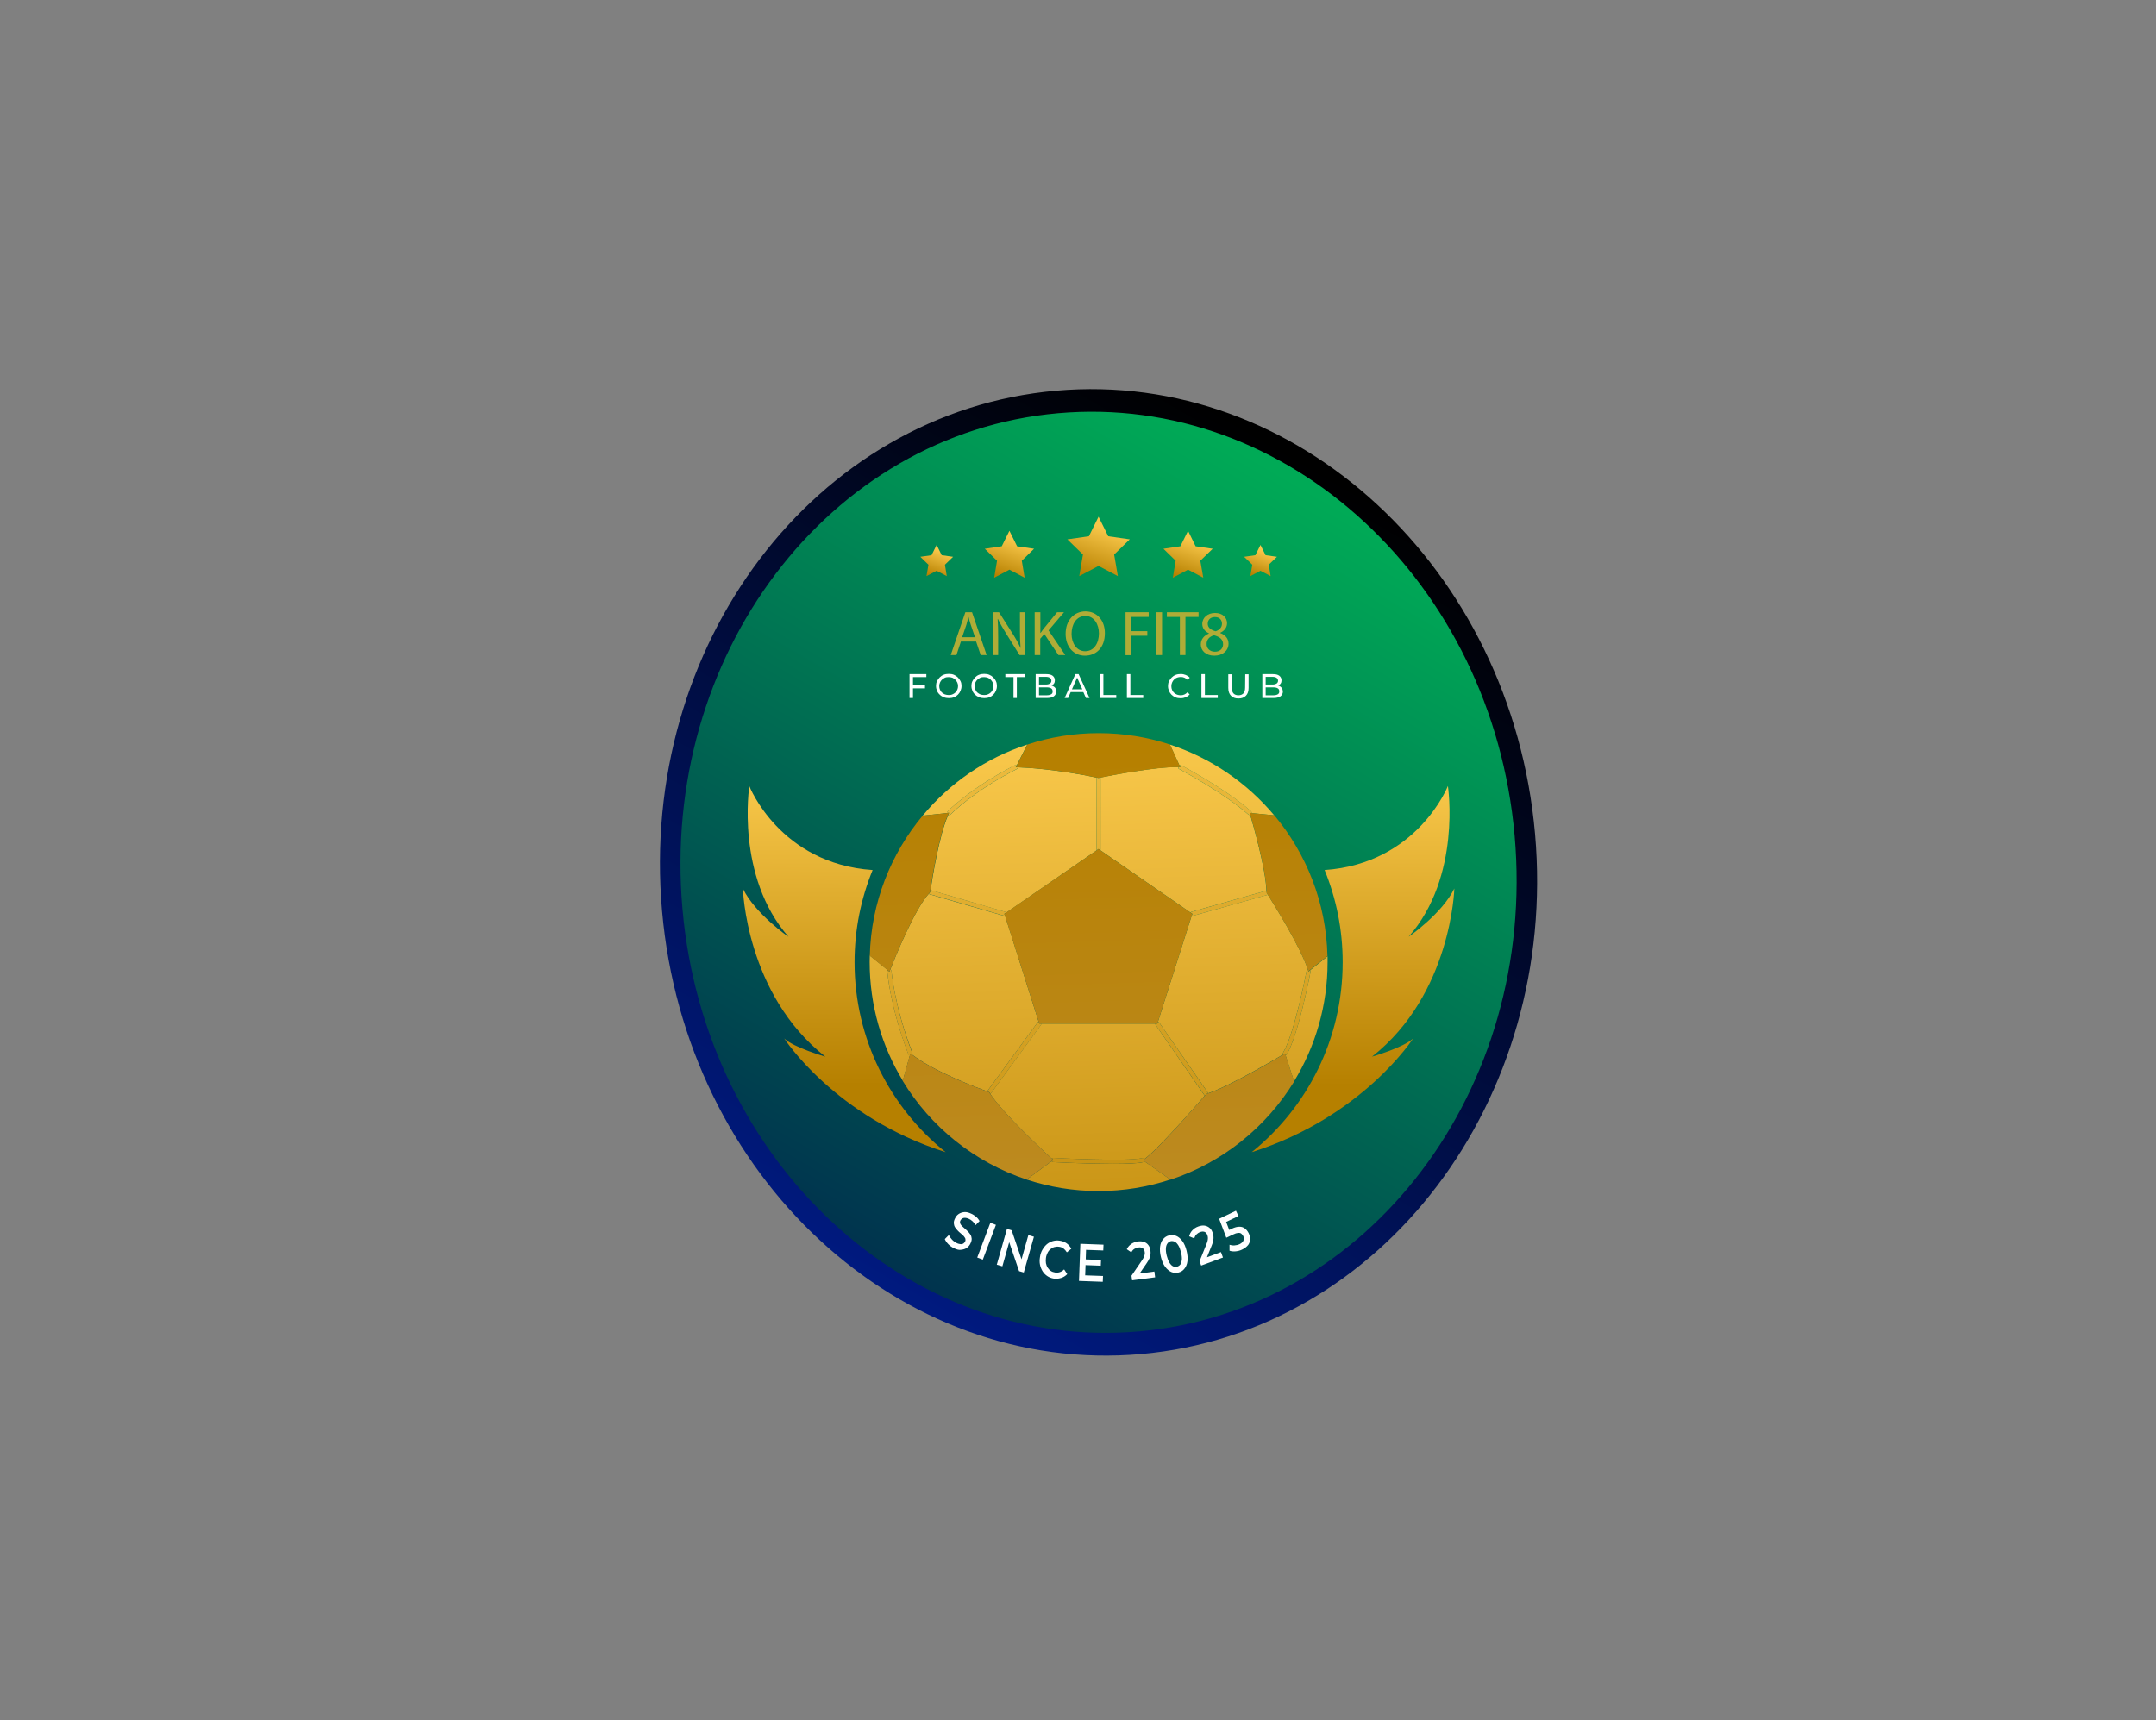 <?xml version="1.0" encoding="utf-8"?>
<!-- Generator: Adobe Illustrator 28.0.0, SVG Export Plug-In . SVG Version: 6.00 Build 0)  -->
<svg version="1.1" id="Layer_1" xmlns="http://www.w3.org/2000/svg" xmlns:xlink="http://www.w3.org/1999/xlink" x="0px" y="0px"
	 viewBox="0 0 1741.6 1389.9" style="enable-background:new 0 0 1741.6 1389.9;" xml:space="preserve">
<rect x="0" y="0" width="1741.6" height="1389.9" fill="#808080" stroke="none"/>
<style type="text/css">
	.st0{fill:url(#SVGID_1_);}
	.st1{fill:url(#SVGID_00000024680341230394699420000002181738906894822047_);}
	.st2{fill:url(#SVGID_00000075140383668079829780000014247084735273024132_);}
	.st3{fill:url(#SVGID_00000111165047320641963600000002143370737717316776_);}
	.st4{fill:url(#SVGID_00000181787545569397932970000007658680853049945259_);}
	.st5{fill:url(#SVGID_00000057830008919155931670000014028724200712794013_);}
	.st6{fill:url(#SVGID_00000154400526909711540270000016825813792964317824_);}
	.st7{fill:url(#SVGID_00000033349930392596009670000014562174787377804966_);}
	.st8{fill:url(#SVGID_00000096763298066530407470000002431537738681759136_);}
	.st9{fill:url(#SVGID_00000143597468372845046260000015403822675130995104_);}
	.st10{fill:url(#SVGID_00000102522626324272131310000000662334844258026626_);}
	.st11{fill:url(#SVGID_00000177468842035984062830000007986388652843616428_);}
	.st12{fill:#FFFFFF;}
	.st13{fill:#AFAC37;}
</style>
<linearGradient id="SVGID_1_" gradientUnits="userSpaceOnUse" x1="1072.874" y1="1006.274" x2="637.514" y2="253.864" gradientTransform="matrix(1 0 0 -1 4.262400e-03 1390.614)">
	<stop  offset="0" style="stop-color:#000000"/>
	<stop  offset="1" style="stop-color:#001E94"/>
</linearGradient>
<path class="st0" d="M853.1,315.7c194.7-17.2,368,143.2,386.9,358.1s-123.5,403.1-318.3,420.3S553.7,951,534.8,736
	C515.8,521,658.3,332.9,853.1,315.7z"/>
<linearGradient id="SVGID_00000173133529532670427170000011559540346899954588_" gradientUnits="userSpaceOnUse" x1="1064.189" y1="991.251" x2="649.229" y2="274.091" gradientTransform="matrix(1 0 0 -1 4.297257e-03 1390.615)">
	<stop  offset="0" style="stop-color:#00AA56"/>
	<stop  offset="1" style="stop-color:#00204D"/>
</linearGradient>
<path style="fill:url(#SVGID_00000173133529532670427170000011559540346899954588_);" d="M854.7,333.9
	c185.6-16.4,350.7,136.5,368.8,341.3c18.1,204.9-117.8,384.3-303.4,400.6S569.4,939.4,551.3,734.6S669.1,350.3,854.7,333.9z"/>
<g>
	
		<linearGradient id="SVGID_00000111150076458964122350000016239056730199937190_" gradientUnits="userSpaceOnUse" x1="898.982" y1="266.647" x2="881.662" y2="786.047" gradientTransform="matrix(1 0 0 -1 0 1390.614)">
		<stop  offset="0" style="stop-color:#B68000"/>
		<stop  offset="1" style="stop-color:#F8C74A"/>
	</linearGradient>
	<path style="fill:url(#SVGID_00000111150076458964122350000016239056730199937190_);" d="M765.5,655.6c0.2-0.2,19.1-19.4,54.3-37.2
		c0.5-0.2,1.1-0.2,1.5,0l8.5-16.8c-33.4,10.9-62.6,31.1-84.5,57.5L765,657C765,656.5,765.1,656,765.5,655.6L765.5,655.6z
		 M885.8,628.3c-32-6.7-57-8.1-63.5-8.3c0,0.6-0.4,1.2-0.9,1.4c-34.7,17.6-53.2,36.4-53.4,36.6c-0.3,0.3-0.8,0.5-1.2,0.5
		c-0.2,0-0.5,0-0.7-0.2c-7.4,16-13.2,52.7-14.4,61c0.1,0,0.1,0,0.2,0l60,17.5c0.4,0.1,0.7,0.4,0.9,0.7L886,687
		c-0.2-0.3-0.3-0.6-0.3-1v-57.4C885.7,628.5,885.8,628.4,885.8,628.3L885.8,628.3z M954.2,618.4c0.3,0.2,35.7,18.8,56.4,37.2
		c0.4,0.4,0.6,0.9,0.5,1.4l18.2,1.8c-22-26.3-51.1-46.3-84.3-57.2l7.7,16.8C953.1,618.2,953.7,618.2,954.2,618.4L954.2,618.4z
		 M733.8,851.8c-14.8-38.3-17-66.4-17-66.7c0-0.4,0.1-0.8,0.4-1.2l-14.6-11.8c-0.1,1.7-0.1,3.5-0.1,5.2c0,35.1,9.8,68,26.8,96
		l5.7-20.6C734.5,852.7,734.1,852.3,733.8,851.8L733.8,851.8z M888.8,687l72.9,50.4c0.2-0.3,0.5-0.6,0.9-0.7l60-16.9
		c0.1,0,0.3-0.1,0.4-0.1c-0.6-18-10.8-53.4-13.1-61.3c-0.2,0.1-0.3,0.1-0.5,0.1c-0.4,0-0.8-0.1-1.1-0.4
		c-20.4-18.1-55.4-36.5-55.8-36.7c-0.6-0.3-0.9-0.9-0.9-1.6c-18-0.4-54.5,6.8-62.6,8.4c0,0.1,0,0.2,0,0.3V686
		C889.1,686.4,889,686.7,888.8,687L888.8,687z M1072.4,772.7l-14.1,11.3c0.3,0.4,0.4,0.9,0.3,1.4c-0.4,2.1-9.9,51.2-19.2,66.7
		c-0.2,0.4-0.6,0.6-0.9,0.7l6.8,21c17.2-28.1,27.1-61.1,27.1-96.4C1072.4,775.9,1072.4,774.3,1072.4,772.7L1072.4,772.7z
		 M933.5,828.1c-0.2-0.3-0.3-0.6-0.3-1h-92c0,0.3-0.1,0.7-0.3,1l-40.5,55.4c-0.1,0.2-0.3,0.3-0.5,0.4c10.7,16.1,42.9,46.1,49.6,52.3
		c0.3-0.4,0.8-0.6,1.3-0.5c0.6,0,60.9,3,71.8,0.1c0.7-0.2,1.5,0.1,1.9,0.7c10.1-7,42.4-43.9,48.7-51.2c-0.1-0.1-0.2-0.2-0.3-0.3
		L933.5,828.1L933.5,828.1z M839,825.5L811.9,740c-0.2,0.1-0.3,0.1-0.5,0.1c-0.2,0-0.3,0-0.5-0.1l-60-17.4c-0.2-0.1-0.5-0.2-0.7-0.4
		c-11.9,13.3-27.8,53-31.1,61.3c0.6,0.2,1,0.7,1.1,1.4c0,0.3,2.2,27.9,16.8,65.7c0.2,0.6,0.1,1.2-0.2,1.6
		c18.5,14.1,53,26.9,60.7,29.7c0-0.2,0.1-0.3,0.2-0.4l40.5-55.4C838.4,825.8,838.7,825.6,839,825.5L839,825.5z M1036.6,850.3
		c9-15,18.7-65.1,18.8-65.6c0.1-0.6,0.6-1.1,1.1-1.3c-6.2-18.7-27.7-53.1-32.4-60.5c-0.1,0.1-0.3,0.1-0.5,0.2l-60,16.9
		c-0.2,0-0.3,0.1-0.5,0.1c-0.2,0-0.4,0-0.5-0.1l-27.2,85.5c0.3,0.1,0.7,0.3,0.9,0.6l39.5,56.9c0.1,0.1,0.2,0.3,0.2,0.4
		c18-6.2,53.1-27,60.6-31.4C1036.3,851.6,1036.2,850.9,1036.6,850.3L1036.6,850.3z M923.6,939c-3.9,1.1-13.5,1.4-24.5,1.4
		c-20.9,0-46.8-1.3-48.4-1.4c-0.5,0-1-0.3-1.3-0.7l-20.1,14.8c18.2,6,37.8,9.3,58.1,9.3s39.8-3.3,58-9.3l-21-14.8
		C924.3,938.7,924,938.9,923.6,939L923.6,939z"/>
	
		<linearGradient id="SVGID_00000053533375757858367020000007838445301594843578_" gradientUnits="userSpaceOnUse" x1="911.133" y1="285.347" x2="867.273" y2="885.537" gradientTransform="matrix(1 0 0 -1 0 1390.614)">
		<stop  offset="0" style="stop-color:#B68000"/>
		<stop  offset="1" style="stop-color:#F8C74A"/>
	</linearGradient>
	<path style="fill:url(#SVGID_00000053533375757858367020000007838445301594843578_);" d="M720.2,784.9c0-0.7-0.5-1.2-1.1-1.4
		c-0.4,1-0.6,1.6-0.6,1.6l-1.3-1c-0.2,0.3-0.4,0.7-0.4,1.2c0,0.3,2.2,28.4,17,66.7c0.2,0.5,0.6,0.9,1.1,1l0.5-1.6
		c0.4,0.3,0.9,0.7,1.3,1c0.4-0.5,0.5-1.1,0.2-1.6C722.4,812.8,720.2,785.2,720.2,784.9L720.2,784.9z M766,658.3
		c0.2,0.1,0.5,0.2,0.7,0.2c0.4,0,0.9-0.2,1.2-0.5c0.2-0.2,18.7-19,53.4-36.6c0.6-0.3,0.9-0.8,0.9-1.4c-1.1-0.1-1.7-0.1-1.7-0.1
		l0.7-1.5c-0.5-0.3-1-0.3-1.5,0c-35.2,17.9-54.1,37.1-54.3,37.2c-0.4,0.4-0.5,0.9-0.5,1.3l1.7-0.2
		C766.5,657.3,766.2,657.8,766,658.3L766,658.3z M887.4,686l1.4,1c0.2-0.3,0.3-0.6,0.3-1v-57.4c0-0.1,0-0.2,0-0.3
		c-1.1,0.2-1.7,0.3-1.7,0.3c-0.6-0.1-1.1-0.2-1.7-0.3c0,0.1,0,0.2,0,0.3V686c0,0.4,0.1,0.7,0.3,1L887.4,686L887.4,686z M811.3,740.1
		c0.2,0,0.4,0,0.5-0.1l-0.5-1.6l1.4-1c-0.2-0.3-0.5-0.6-0.9-0.7l-60-17.5c-0.1,0-0.1,0-0.2,0c-0.2,1.1-0.2,1.7-0.2,1.7
		c-0.4,0.4-0.8,0.8-1.1,1.2c0.2,0.2,0.4,0.3,0.7,0.4l60,17.4C811,740.1,811.2,740.1,811.3,740.1L811.3,740.1z M952.6,621.4
		c0.4,0.2,35.3,18.6,55.8,36.7c0.3,0.3,0.7,0.4,1.1,0.4c0.2,0,0.3,0,0.5-0.1c-0.3-1-0.5-1.6-0.5-1.6l1.7,0.2
		c0.1-0.5-0.1-1.1-0.5-1.4c-20.8-18.4-56.1-37-56.4-37.2c-0.5-0.2-1-0.2-1.5,0l0.7,1.5c-0.5,0-1.1,0-1.7,0
		C951.7,620.5,952,621.1,952.6,621.4L952.6,621.4z M1058.3,784l-1.3,1.1c-0.2-0.5-0.3-1.1-0.5-1.6c-0.6,0.2-1,0.7-1.1,1.3
		c-0.1,0.5-9.8,50.7-18.8,65.6c-0.3,0.6-0.3,1.2,0,1.7c0.9-0.6,1.4-0.9,1.4-0.9l0.5,1.6c0.4-0.1,0.7-0.4,0.9-0.7
		c9.3-15.5,18.8-64.6,19.2-66.7C1058.7,784.9,1058.6,784.4,1058.3,784L1058.3,784z M1023.1,719.7c-0.1,0-0.3,0-0.4,0.1l-60,16.9
		c-0.4,0.1-0.7,0.4-0.9,0.7l1.4,1l-0.5,1.6c0.2,0.1,0.3,0.1,0.5,0.1c0.1,0,0.3,0,0.5-0.1l60-16.9c0.2,0,0.3-0.1,0.5-0.2
		c-0.6-1-0.9-1.4-0.9-1.4C1023.1,720.9,1023.1,720.3,1023.1,719.7L1023.1,719.7z M936.3,826.1c-0.2-0.3-0.5-0.5-0.9-0.6l-0.5,1.6
		h-1.7c0,0.3,0.1,0.7,0.3,1L973,885c0.1,0.1,0.2,0.2,0.3,0.3c0.7-0.8,1.1-1.3,1.1-1.3c0.5-0.2,1-0.3,1.6-0.5c0-0.2-0.1-0.3-0.2-0.4
		L936.3,826.1L936.3,826.1z M922.7,935.7c-10.9,3-71.2,0-71.8-0.1c-0.6,0-1,0.2-1.3,0.5c0.8,0.7,1.2,1.2,1.2,1.2l-1.3,1
		c0.3,0.4,0.7,0.7,1.3,0.7c1.6,0.1,27.5,1.4,48.4,1.4c11,0,20.5-0.4,24.5-1.4c0.4-0.1,0.7-0.3,1-0.7l-1.4-1c0.4-0.2,0.9-0.5,1.5-0.9
		C924.2,935.8,923.4,935.5,922.7,935.7L922.7,935.7z M839,825.5c-0.3,0.1-0.6,0.3-0.8,0.6l-40.5,55.4c-0.1,0.1-0.2,0.3-0.2,0.4
		c1,0.4,1.6,0.6,1.6,0.6c0.3,0.5,0.6,0.9,0.9,1.4c0.2-0.1,0.3-0.2,0.5-0.4l40.5-55.4c0.2-0.3,0.3-0.7,0.3-1h-1.7L839,825.5z"/>
	
		<linearGradient id="SVGID_00000131334892927222731070000000427461891920166027_" gradientUnits="userSpaceOnUse" x1="899.159" y1="266.647" x2="881.84" y2="786.047" gradientTransform="matrix(1 0 0 -1 0 1390.614)">
		<stop  offset="0" style="stop-color:#C08F2F"/>
		<stop  offset="1" style="stop-color:#B68000"/>
	</linearGradient>
	<path style="fill:url(#SVGID_00000131334892927222731070000000427461891920166027_);" d="M885.8,628.3c0.2-0.8,0.8-1.3,1.7-1.3
		s1.5,0.6,1.7,1.3c8.1-1.7,44.6-8.8,62.6-8.4c0.6,0,1.2,0,1.7,0l-0.7-1.5l-7.7-16.8c-18.1-6-37.5-9.2-57.6-9.2s-39.5,3.2-57.6,9.2
		l-8.5,16.8l-0.7,1.5c0,0,0.6,0,1.7,0.1C828.8,620.2,853.8,621.5,885.8,628.3L885.8,628.3z M839,825.5l0.5,1.6h95.4l0.5-1.6
		l27.2-85.5l0.5-1.6l-1.4-1L888.8,687l-1.4-1l-1.4,1l-73.3,50.4l-1.4,1l0.5,1.6L839,825.5L839,825.5z M887.4,626.9
		c-0.8,0-1.5,0.6-1.7,1.3c0.5,0.1,1.1,0.2,1.7,0.3c0,0,0.6-0.1,1.7-0.3C888.9,627.5,888.3,626.9,887.4,626.9z M1029.4,658.8
		l-18.2-1.8l-1.7-0.2c0,0,0.2,0.6,0.5,1.6c2.3,7.9,12.5,43.4,13.1,61.3c0,0.6,0,1.2,0,1.7c0,0,0.3,0.5,0.9,1.4
		c4.7,7.4,26.2,41.8,32.4,60.5c0.2,0.6,0.4,1.1,0.5,1.6l1.3-1.1l14.1-11.3C1071.3,729.4,1055.3,689.8,1029.4,658.8L1029.4,658.8z
		 M751.3,721c0,0,0.1-0.6,0.2-1.7c1.2-8.2,7-45,14.4-61c0.2-0.5,0.5-1,0.7-1.5L765,657l-19.7,2.1h0c-25.7,30.8-41.6,70.2-42.7,113.2
		l14.6,11.8l1.3,1c0,0,0.2-0.5,0.6-1.6c3.3-8.3,19.2-48,31.1-61.3C750.6,721.7,750.9,721.3,751.3,721L751.3,721z M1038,851.2
		c0,0-0.5,0.3-1.4,0.9c-7.5,4.5-42.6,25.2-60.6,31.4c-0.6,0.2-1.1,0.4-1.6,0.5c0,0-0.4,0.5-1.1,1.3c-6.4,7.3-38.6,44.2-48.7,51.2
		c-0.6,0.4-1.1,0.7-1.5,0.9l1.4,1l21,14.8c42-13.8,77.2-42.3,99.9-79.3l-6.8-21L1038,851.2L1038,851.2z M799.9,883.9
		c-0.3-0.5-0.6-1-0.9-1.4c0,0-0.6-0.2-1.6-0.6c-7.7-2.8-42.1-15.5-60.7-29.7c-0.5-0.3-0.9-0.7-1.3-1l-0.5,1.6l-5.7,20.6
		c22.6,37.2,58,65.8,100.1,79.7l20.1-14.8l1.3-1c0,0-0.4-0.4-1.2-1.2C842.8,930,810.7,900,799.9,883.9L799.9,883.9z"/>
</g>
<g>
	
		<linearGradient id="SVGID_00000005232892894423373110000008754848421140395960_" gradientUnits="userSpaceOnUse" x1="877.798" y1="925.616" x2="890.749" y2="964.446" gradientTransform="matrix(1 0 0 -1 0 1390.614)">
		<stop  offset="0" style="stop-color:#B68000"/>
		<stop  offset="1" style="stop-color:#F8C74A"/>
	</linearGradient>
	<polygon style="fill:url(#SVGID_00000005232892894423373110000008754848421140395960_);" points="887.4,417.5 895.2,433.3 
		912.6,435.8 900,448.1 903,465.5 887.4,457.3 871.8,465.5 874.8,448.1 862.2,435.8 879.6,433.3 	"/>
	
		<linearGradient id="SVGID_00000152946073913040457520000006650403037166034878_" gradientUnits="userSpaceOnUse" x1="807.827" y1="924.217" x2="818.057" y2="954.897" gradientTransform="matrix(1 0 0 -1 0 1390.614)">
		<stop  offset="0" style="stop-color:#B68000"/>
		<stop  offset="1" style="stop-color:#F8C74A"/>
	</linearGradient>
	<polygon style="fill:url(#SVGID_00000152946073913040457520000006650403037166034878_);" points="815.4,428.9 821.6,441.4 
		835.3,443.4 825.4,453.1 827.7,466.8 815.4,460.3 803.1,466.8 805.4,453.1 795.5,443.4 809.2,441.4 	"/>
	
		<linearGradient id="SVGID_00000182525074238025718260000013783575058665341616_" gradientUnits="userSpaceOnUse" x1="952.107" y1="924.217" x2="962.337" y2="954.897" gradientTransform="matrix(1 0 0 -1 0 1390.614)">
		<stop  offset="0" style="stop-color:#B68000"/>
		<stop  offset="1" style="stop-color:#F8C74A"/>
	</linearGradient>
	<polygon style="fill:url(#SVGID_00000182525074238025718260000013783575058665341616_);" points="959.7,428.9 965.8,441.4 
		979.6,443.4 969.6,453.1 972,466.8 959.7,460.3 947.4,466.8 949.7,453.1 939.8,443.4 953.5,441.4 	"/>
	
		<linearGradient id="SVGID_00000170244275808040168850000017947999601702496163_" gradientUnits="userSpaceOnUse" x1="751.576" y1="925.387" x2="758.386" y2="945.817" gradientTransform="matrix(1 0 0 -1 0 1390.614)">
		<stop  offset="0" style="stop-color:#B68000"/>
		<stop  offset="1" style="stop-color:#F8C74A"/>
	</linearGradient>
	<polygon style="fill:url(#SVGID_00000170244275808040168850000017947999601702496163_);" points="756.6,440.3 760.7,448.6 
		769.9,449.9 763.3,456.3 764.8,465.5 756.6,461.2 748.4,465.5 750,456.3 743.4,449.9 752.5,448.6 	"/>
	
		<linearGradient id="SVGID_00000116930783075692186550000003660222904941461127_" gradientUnits="userSpaceOnUse" x1="1013.196" y1="925.387" x2="1020.006" y2="945.817" gradientTransform="matrix(1 0 0 -1 0 1390.614)">
		<stop  offset="0" style="stop-color:#B68000"/>
		<stop  offset="1" style="stop-color:#F8C74A"/>
	</linearGradient>
	<polygon style="fill:url(#SVGID_00000116930783075692186550000003660222904941461127_);" points="1018.2,440.3 1022.3,448.6 
		1031.5,449.9 1024.9,456.3 1026.4,465.5 1018.2,461.2 1010,465.5 1011.6,456.3 1005,449.9 1014.1,448.6 	"/>
</g>
<g>
	
		<linearGradient id="SVGID_00000170264660691799702060000003505288366582358706_" gradientUnits="userSpaceOnUse" x1="681.629" y1="513.997" x2="683.198" y2="756.407" gradientTransform="matrix(1 0 0 -1 0 1390.614)">
		<stop  offset="0" style="stop-color:#B68000"/>
		<stop  offset="1" style="stop-color:#F8C74A"/>
	</linearGradient>
	<path style="fill:url(#SVGID_00000170264660691799702060000003505288366582358706_);" d="M690.3,777.5c0-26.4,5.2-51.5,14.6-74.5
		c-75.1-5.1-99.6-67.8-99.6-67.8S594,708.1,637,757c0,0-27-18.6-36.9-39c0,0,2.3,85.3,66.6,135.8c0,0-25.5-7.3-33.2-14.7
		c0,0,40.6,63.3,130.4,91.9C719,894.9,690.3,839.5,690.3,777.5L690.3,777.5z"/>
	
		<linearGradient id="SVGID_00000177445946674458756060000011553076249424902030_" gradientUnits="userSpaceOnUse" x1="1092.564" y1="513.317" x2="1094.144" y2="757.407" gradientTransform="matrix(1 0 0 -1 0 1390.614)">
		<stop  offset="0" style="stop-color:#B68000"/>
		<stop  offset="1" style="stop-color:#F8C74A"/>
	</linearGradient>
	<path style="fill:url(#SVGID_00000177445946674458756060000011553076249424902030_);" d="M1174.8,717.9c-9.9,20.4-36.9,39-36.9,39
		c42.9-48.9,31.7-121.8,31.7-121.8S1145,697.8,1070,703c9.4,23,14.6,48.1,14.6,74.5c0,62.1-28.7,117.4-73.5,153.5
		c89.8-28.5,130.4-91.9,130.4-91.9c-7.8,7.4-33.2,14.7-33.2,14.7C1172.5,803.3,1174.8,718,1174.8,717.9L1174.8,717.9z"/>
</g>
<g>
	<path class="st12" d="M770.9,1008.7c-1.8-0.8-3.4-1.9-4.8-3.3c-1.4-1.4-2.3-2.8-2.9-4.2l3.3-3.3c0.5,1.3,1.4,2.5,2.5,3.7
		s2.4,2.1,3.8,2.8c1.2,0.6,2.3,0.8,3.2,0.9s1.6-0.1,2.2-0.5s1-0.9,1.4-1.6c0.4-0.8,0.4-1.6,0.2-2.4c-0.3-0.7-0.8-1.4-1.4-2.1
		c-0.7-0.7-1.5-1.3-2.3-2.1c-0.9-0.7-1.7-1.4-2.5-2.3c-0.8-0.8-1.5-1.7-2.1-2.6s-0.9-2-1-3.2s0.2-2.5,0.9-3.9
		c0.7-1.5,1.6-2.7,2.9-3.6s2.7-1.4,4.5-1.6s3.7,0.3,5.8,1.3c1.4,0.6,2.7,1.5,3.9,2.5s2.1,2.2,2.8,3.4l-3.2,3.3
		c-0.7-1.2-1.5-2.2-2.5-3.1c-1-0.9-1.9-1.5-3-2c-1.2-0.5-2.2-0.8-3.1-0.8s-1.7,0.2-2.3,0.6c-0.6,0.4-1,0.9-1.4,1.6
		c-0.4,0.8-0.4,1.6-0.2,2.3c0.3,0.7,0.7,1.4,1.4,2.1c0.7,0.7,1.5,1.3,2.3,2.1c0.9,0.7,1.7,1.5,2.5,2.3c0.8,0.8,1.5,1.7,2.1,2.6
		c0.6,0.9,0.9,2,1,3.1c0.1,1.2-0.2,2.4-0.9,3.9c-0.7,1.5-1.6,2.7-2.9,3.6c-1.2,0.9-2.7,1.4-4.5,1.6
		C774.9,1010.2,773,1009.7,770.9,1008.7L770.9,1008.7z"/>
	<path class="st12" d="M789.4,1016.1l10.6-28.1l4.5,1.7l-10.6,28.1L789.4,1016.1z"/>
	<path class="st12" d="M805.2,1021.9l8.2-28.9l3.8,1.1l9.1,26.7l-1.9-0.5l6.3-22.3l4.5,1.3l-8.2,28.9l-3.8-1.1l-9.1-26.7l1.9,0.5
		l-6.3,22.3L805.2,1021.9L805.2,1021.9z"/>
	<path class="st12" d="M851.2,1033.1c-2-0.3-3.7-1-5.2-2s-2.8-2.3-3.8-3.9s-1.7-3.3-2.1-5.3c-0.4-1.9-0.4-4,0-6.3
		c0.3-2.2,1-4.2,2-5.9s2.2-3.2,3.6-4.4c1.5-1.2,3-2,4.8-2.5s3.6-0.6,5.6-0.3c2.1,0.3,3.9,1,5.5,2.1c1.6,1.1,2.8,2.6,3.8,4.4
		l-3.6,2.9c-0.8-1.3-1.7-2.3-2.7-3.1c-1-0.8-2.2-1.2-3.5-1.4c-1.3-0.2-2.6-0.1-3.8,0.2c-1.2,0.3-2.2,0.9-3.2,1.7
		c-1,0.8-1.8,1.8-2.4,3s-1.1,2.6-1.3,4.1c-0.2,1.5-0.2,3,0,4.3c0.3,1.3,0.7,2.6,1.4,3.6c0.7,1.1,1.5,1.9,2.5,2.6
		c1,0.7,2.2,1.1,3.5,1.3c1.3,0.2,2.6,0.1,3.8-0.3c1.2-0.4,2.4-1.1,3.5-2.2l2.5,3.8c-1.4,1.5-3.1,2.5-4.9,3.1
		C855.2,1033.2,853.3,1033.4,851.2,1033.1L851.2,1033.1z"/>
	<path class="st12" d="M876.6,1030.5l14.4,0.5l-0.2,4.7l-19.2-0.7l1.1-30l18.7,0.7l-0.2,4.7l-13.9-0.5L876.6,1030.5L876.6,1030.5z
		 M876.7,1017.6l12.7,0.5l-0.2,4.6l-12.7-0.5L876.7,1017.6z"/>
	<path class="st12" d="M914.5,1034.5l-0.5-3.7l8.6-12.6c0.7-1.1,1.2-1.9,1.5-2.7s0.5-1.5,0.6-2.1s0.1-1.2,0-1.8
		c-0.2-1.4-0.7-2.4-1.6-3s-2.2-0.9-3.7-0.6c-1.2,0.2-2.3,0.6-3.2,1.2s-1.7,1.5-2.3,2.7l-3.7-2.5c0.8-1.7,2-3.1,3.5-4.2
		c1.6-1.1,3.4-1.8,5.5-2.1c1.8-0.2,3.5-0.1,4.9,0.4c1.5,0.5,2.6,1.3,3.5,2.5c0.9,1.2,1.5,2.6,1.7,4.4c0.1,1,0.2,2,0.1,3
		c-0.1,1-0.4,2-0.8,3.2c-0.5,1.2-1.2,2.4-2.2,3.9l-7.4,10.8l-1.3-1.9l14.8-2l0.6,4.7L914.5,1034.5L914.5,1034.5z"/>
	<path class="st12" d="M952,1028.2c-2,0.5-3.9,0.4-5.8-0.4c-1.8-0.8-3.5-2.2-5-4.2s-2.6-4.6-3.4-7.8c-0.8-3.2-1-6-0.7-8.5
		c0.3-2.5,1.2-4.5,2.4-6c1.3-1.6,2.9-2.6,4.9-3.1c2-0.5,3.9-0.3,5.7,0.4s3.5,2.2,5,4.2s2.6,4.6,3.4,7.8c0.8,3.2,1,6,0.7,8.5
		c-0.3,2.5-1.2,4.5-2.4,6C955.6,1026.7,954,1027.7,952,1028.2L952,1028.2z M950.8,1023.5c1.1-0.3,2-0.9,2.7-1.8
		c0.7-0.9,1-2.2,1.2-3.9c0.1-1.7-0.1-3.6-0.7-6c-0.6-2.3-1.3-4.2-2.2-5.6c-0.9-1.4-1.8-2.4-2.9-2.9s-2.1-0.6-3.2-0.4
		c-1.1,0.3-2,0.9-2.7,1.9s-1.1,2.2-1.2,3.9c-0.1,1.7,0.1,3.6,0.7,6c0.6,2.3,1.3,4.2,2.2,5.6s1.8,2.4,2.9,2.9
		S949.7,1023.8,950.8,1023.5L950.8,1023.5z"/>
	<path class="st12" d="M970.3,1022.6l-1.3-3.5l5.7-14.2c0.5-1.2,0.8-2.2,0.9-3c0.1-0.8,0.2-1.5,0.1-2.2c-0.1-0.6-0.2-1.2-0.4-1.7
		c-0.5-1.3-1.2-2.2-2.2-2.6c-1-0.4-2.3-0.4-3.8,0.2c-1.1,0.4-2.1,1.1-2.9,1.9s-1.3,1.9-1.7,3.1l-4.1-1.6c0.4-1.8,1.2-3.4,2.5-4.8
		c1.3-1.4,2.9-2.5,4.9-3.2c1.7-0.6,3.4-0.9,4.9-0.7c1.5,0.2,2.9,0.8,4,1.7c1.2,0.9,2,2.2,2.6,3.9c0.3,0.9,0.6,1.9,0.7,2.9
		c0.1,1,0.1,2.1-0.1,3.3c-0.2,1.2-0.6,2.7-1.3,4.3l-4.9,12.1l-1.7-1.6l14.1-5.2l1.6,4.4L970.3,1022.6L970.3,1022.6z"/>
	<path class="st12" d="M1003.3,1009.7c-1.6,0.8-3.3,1.2-5.1,1.4c-1.8,0.2-3.5,0-5-0.5l0-4.8c1.2,0.4,2.5,0.6,4,0.5
		c1.4-0.1,2.8-0.4,4.1-1c1.5-0.7,2.6-1.7,3.1-2.8c0.5-1.2,0.5-2.4-0.1-3.7c-0.4-0.8-1-1.5-1.6-2s-1.6-0.7-2.6-0.6
		c-1.1,0.1-2.4,0.5-4,1.3l-5.5,2.6l-5.8-15.3l13.6-6.5l2,4.3l-12,5.7l1.1-3.5l4.4,11.5l-3.4-1.3l4.6-2.2c2.3-1.1,4.3-1.6,6.1-1.6
		s3.2,0.5,4.5,1.5c1.2,0.9,2.2,2.2,3,3.8c0.8,1.6,1.1,3.2,1.1,4.8c0,1.6-0.5,3.2-1.5,4.6C1007,1007.5,1005.4,1008.7,1003.3,1009.7
		L1003.3,1009.7z"/>
</g>
<path class="st12" d="M734.7,564h2.8v-7.8h9.7v-2.4h-9.7v-6.7h10.8v-2.4h-13.6V564z M773.7,547.3c-0.9-0.9-2-1.6-3.2-2.1
	c-1.2-0.5-2.6-0.7-4.1-0.7s-2.8,0.2-4.1,0.7s-2.3,1.2-3.2,2.1s-1.6,1.9-2.2,3.1s-0.8,2.5-0.8,3.9s0.3,2.7,0.8,3.9s1.2,2.2,2.2,3.1
	c0.9,0.9,2,1.6,3.3,2.1s2.6,0.7,4.1,0.7s2.8-0.2,4.1-0.7s2.3-1.2,3.2-2.1s1.6-1.9,2.1-3.1s0.8-2.5,0.8-3.9s-0.2-2.7-0.8-3.9
	C775.3,549.2,774.6,548.2,773.7,547.3L773.7,547.3z M773.3,557.3c-0.4,0.9-0.9,1.7-1.6,2.3s-1.5,1.2-2.4,1.5c-0.9,0.4-1.9,0.5-3,0.5
	s-2-0.2-3-0.5c-0.9-0.4-1.7-0.9-2.4-1.5s-1.2-1.5-1.6-2.3s-0.6-1.9-0.6-2.9s0.2-2,0.6-2.9s0.9-1.7,1.6-2.3s1.5-1.2,2.4-1.6
	c0.9-0.4,1.9-0.5,3-0.5s2.1,0.2,3,0.5c0.9,0.4,1.7,0.9,2.4,1.6s1.2,1.5,1.6,2.3s0.6,1.9,0.6,2.9S773.7,556.4,773.3,557.3z
	 M802.3,547.3c-0.9-0.9-2-1.6-3.2-2.1c-1.2-0.5-2.6-0.7-4.1-0.7s-2.8,0.2-4.1,0.7s-2.3,1.2-3.2,2.1s-1.6,1.9-2.2,3.1
	s-0.8,2.5-0.8,3.9s0.3,2.7,0.8,3.9s1.2,2.2,2.2,3.1c0.9,0.9,2,1.6,3.3,2.1s2.6,0.7,4.1,0.7s2.8-0.2,4.1-0.7s2.3-1.2,3.2-2.1
	s1.6-1.9,2.1-3.1s0.8-2.5,0.8-3.9s-0.2-2.7-0.8-3.9C804,549.2,803.2,548.2,802.3,547.3L802.3,547.3z M801.9,557.3
	c-0.4,0.9-0.9,1.7-1.6,2.3s-1.5,1.2-2.4,1.5c-0.9,0.4-1.9,0.5-3,0.5s-2-0.2-3-0.5c-0.9-0.4-1.7-0.9-2.4-1.5s-1.2-1.5-1.6-2.3
	s-0.6-1.9-0.6-2.9s0.2-2,0.6-2.9s0.9-1.7,1.6-2.3s1.5-1.2,2.4-1.6c0.9-0.4,1.9-0.5,3-0.5s2.1,0.2,3,0.5c0.9,0.4,1.7,0.9,2.4,1.6
	s1.2,1.5,1.6,2.3s0.6,1.9,0.6,2.9S802.3,556.4,801.9,557.3z M812.1,547.1h6.6V564h2.7v-16.9h6.6v-2.4h-15.9L812.1,547.1L812.1,547.1
	z M1005.8,555.6c0,2.2-0.5,3.7-1.4,4.7c-1,1-2.3,1.5-4,1.5s-3.1-0.5-4-1.5s-1.4-2.6-1.4-4.7v-10.8h-2.8v11c0,2.8,0.7,4.9,2.2,6.4
	s3.4,2.2,6,2.2s4.5-0.7,6-2.2s2.2-3.6,2.2-6.4v-11h-2.7L1005.8,555.6L1005.8,555.6z M973.3,544.7h-2.8V564h13.2v-2.4h-10.4V544.7z
	 M948.5,549c0.7-0.7,1.5-1.2,2.4-1.5s1.9-0.5,3-0.5s2,0.2,2.9,0.6c0.9,0.4,1.7,1,2.5,1.7l1.8-1.7c-0.9-1-2-1.7-3.2-2.2
	s-2.6-0.8-4.1-0.8s-2.8,0.2-4.1,0.7s-2.3,1.2-3.2,2.1c-0.9,0.9-1.6,1.9-2.2,3.1s-0.8,2.5-0.8,3.9s0.3,2.7,0.8,3.9s1.2,2.2,2.1,3.1
	c0.9,0.9,2,1.6,3.2,2.1s2.6,0.7,4.1,0.7s2.9-0.3,4.1-0.8s2.3-1.3,3.2-2.3l-1.8-1.7c-0.7,0.8-1.6,1.4-2.5,1.8s-1.9,0.6-2.9,0.6
	s-2.1-0.2-3-0.5c-0.9-0.4-1.7-0.9-2.4-1.5s-1.2-1.4-1.6-2.3s-0.6-1.9-0.6-3s0.2-2,0.6-3S947.8,549.7,948.5,549L948.5,549z
	 M1035.5,556c-0.5-0.7-1.2-1.3-2-1.7c-0.3-0.1-0.6-0.2-0.9-0.3c0,0,0,0,0,0c0.8-0.4,1.4-0.9,1.9-1.7c0.5-0.7,0.7-1.6,0.7-2.6
	c0-1.5-0.6-2.8-1.8-3.7c-1.2-0.9-2.9-1.3-5.1-1.3h-8.6V564h9.2c2.4,0,4.3-0.5,5.5-1.4s1.9-2.2,1.9-3.8
	C1036.2,557.7,1036,556.8,1035.5,556L1035.5,556z M1022.4,546.9h5.6c1.4,0,2.5,0.3,3.2,0.8s1.2,1.3,1.2,2.3s-0.4,1.8-1.2,2.3
	c-0.8,0.5-1.8,0.8-3.2,0.8h-5.6V546.9L1022.4,546.9z M1032.2,561c-0.8,0.5-2,0.8-3.5,0.8h-6.3v-6.4h6.3c1.5,0,2.7,0.3,3.5,0.8
	c0.8,0.5,1.2,1.3,1.2,2.5S1033,560.5,1032.2,561L1032.2,561z M850.4,554.3c-0.3-0.1-0.6-0.2-0.9-0.3c0,0,0,0,0,0
	c0.8-0.4,1.4-0.9,1.9-1.7c0.5-0.7,0.7-1.6,0.7-2.6c0-1.5-0.6-2.8-1.8-3.7s-2.9-1.3-5.1-1.3h-8.6V564h9.2c2.4,0,4.3-0.5,5.5-1.4
	s1.9-2.2,1.9-3.8c0-1.1-0.2-2-0.7-2.8S851.2,554.7,850.4,554.3L850.4,554.3z M839.3,546.9h5.6c1.4,0,2.5,0.3,3.2,0.8
	s1.2,1.3,1.2,2.3s-0.4,1.8-1.2,2.3c-0.8,0.5-1.8,0.8-3.2,0.8h-5.6V546.9L839.3,546.9z M849.1,561c-0.8,0.5-2,0.8-3.5,0.8h-6.3v-6.4
	h6.3c1.5,0,2.7,0.3,3.5,0.8c0.8,0.5,1.2,1.3,1.2,2.5S850,560.5,849.1,561L849.1,561z M868.7,544.7L860,564h2.8l2.1-4.8h10.2l2.1,4.8
	h2.9l-8.8-19.3H868.7L868.7,544.7z M865.9,557l4.2-9.5l4.2,9.5H865.9L865.9,557z M891.3,544.7h-2.8V564h13.2v-2.4h-10.4V544.7z
	 M913.1,544.7h-2.8V564h13.2v-2.4h-10.4V544.7z"/>
<g>
	<path class="st13" d="M776.2,518.4l-3.6,10.9H768l11.8-34.6h5.4l11.8,34.6h-4.8l-3.7-10.9H776.2z M787.6,514.9l-3.4-10
		c-0.8-2.3-1.3-4.3-1.8-6.3h-0.1c-0.5,2.1-1.1,4.2-1.7,6.3l-3.4,10H787.6z"/>
	<path class="st13" d="M802.1,529.3v-34.6h4.9l11.1,17.5c2.6,4.1,4.6,7.7,6.2,11.3l0.1-0.1c-0.4-4.6-0.5-8.8-0.5-14.2v-14.5h4.2
		v34.6h-4.5l-11-17.6c-2.4-3.9-4.7-7.8-6.5-11.6l-0.2,0.1c0.3,4.4,0.4,8.5,0.4,14.3v14.8H802.1z"/>
	<path class="st13" d="M835.9,494.7h4.5v16.7h0.2c0.9-1.3,1.8-2.6,2.7-3.7l10.6-13h5.6l-12.5,14.7l13.5,19.9H855l-11.4-17l-3.3,3.8
		v13.2h-4.5V494.7z"/>
	<path class="st13" d="M892.5,511.6c0,11.9-7.2,18.2-16.1,18.2c-9.1,0-15.6-7.1-15.6-17.6c0-11,6.8-18.2,16.1-18.2
		C886.3,494.1,892.5,501.4,892.5,511.6z M865.6,512.2c0,7.4,4,14,11,14c7.1,0,11.1-6.5,11.1-14.4c0-6.9-3.6-14.1-11-14.1
		C869.3,497.8,865.6,504.6,865.6,512.2z"/>
	<path class="st13" d="M909.2,494.7h18.7v3.8h-14.2v11.5h13.1v3.7h-13.1v15.7h-4.5V494.7z"/>
	<path class="st13" d="M938.7,494.7v34.6h-4.5v-34.6H938.7z"/>
	<path class="st13" d="M953.1,498.5h-10.5v-3.8h25.6v3.8h-10.6v30.8h-4.5V498.5z"/>
	<path class="st13" d="M970,520.8c0-4.2,2.5-7.2,6.6-8.9l-0.1-0.2c-3.7-1.7-5.3-4.6-5.3-7.5c0-5.3,4.5-8.9,10.3-8.9
		c6.5,0,9.7,4.1,9.7,8.2c0,2.8-1.4,5.9-5.5,7.8v0.2c4.2,1.6,6.7,4.6,6.7,8.6c0,5.8-5,9.7-11.4,9.7C974.2,529.9,970,525.7,970,520.8z
		 M988,520.6c0-4.1-2.8-6-7.3-7.3c-3.9,1.1-6,3.7-6,6.9c-0.2,3.4,2.4,6.4,6.7,6.4C985.4,526.6,988,524.1,988,520.6z M975.6,503.9
		c0,3.3,2.5,5.1,6.4,6.2c2.9-1,5.1-3,5.1-6.1c0-2.7-1.6-5.4-5.7-5.4C977.6,498.6,975.6,501.1,975.6,503.9z"/>
</g>
</svg>
